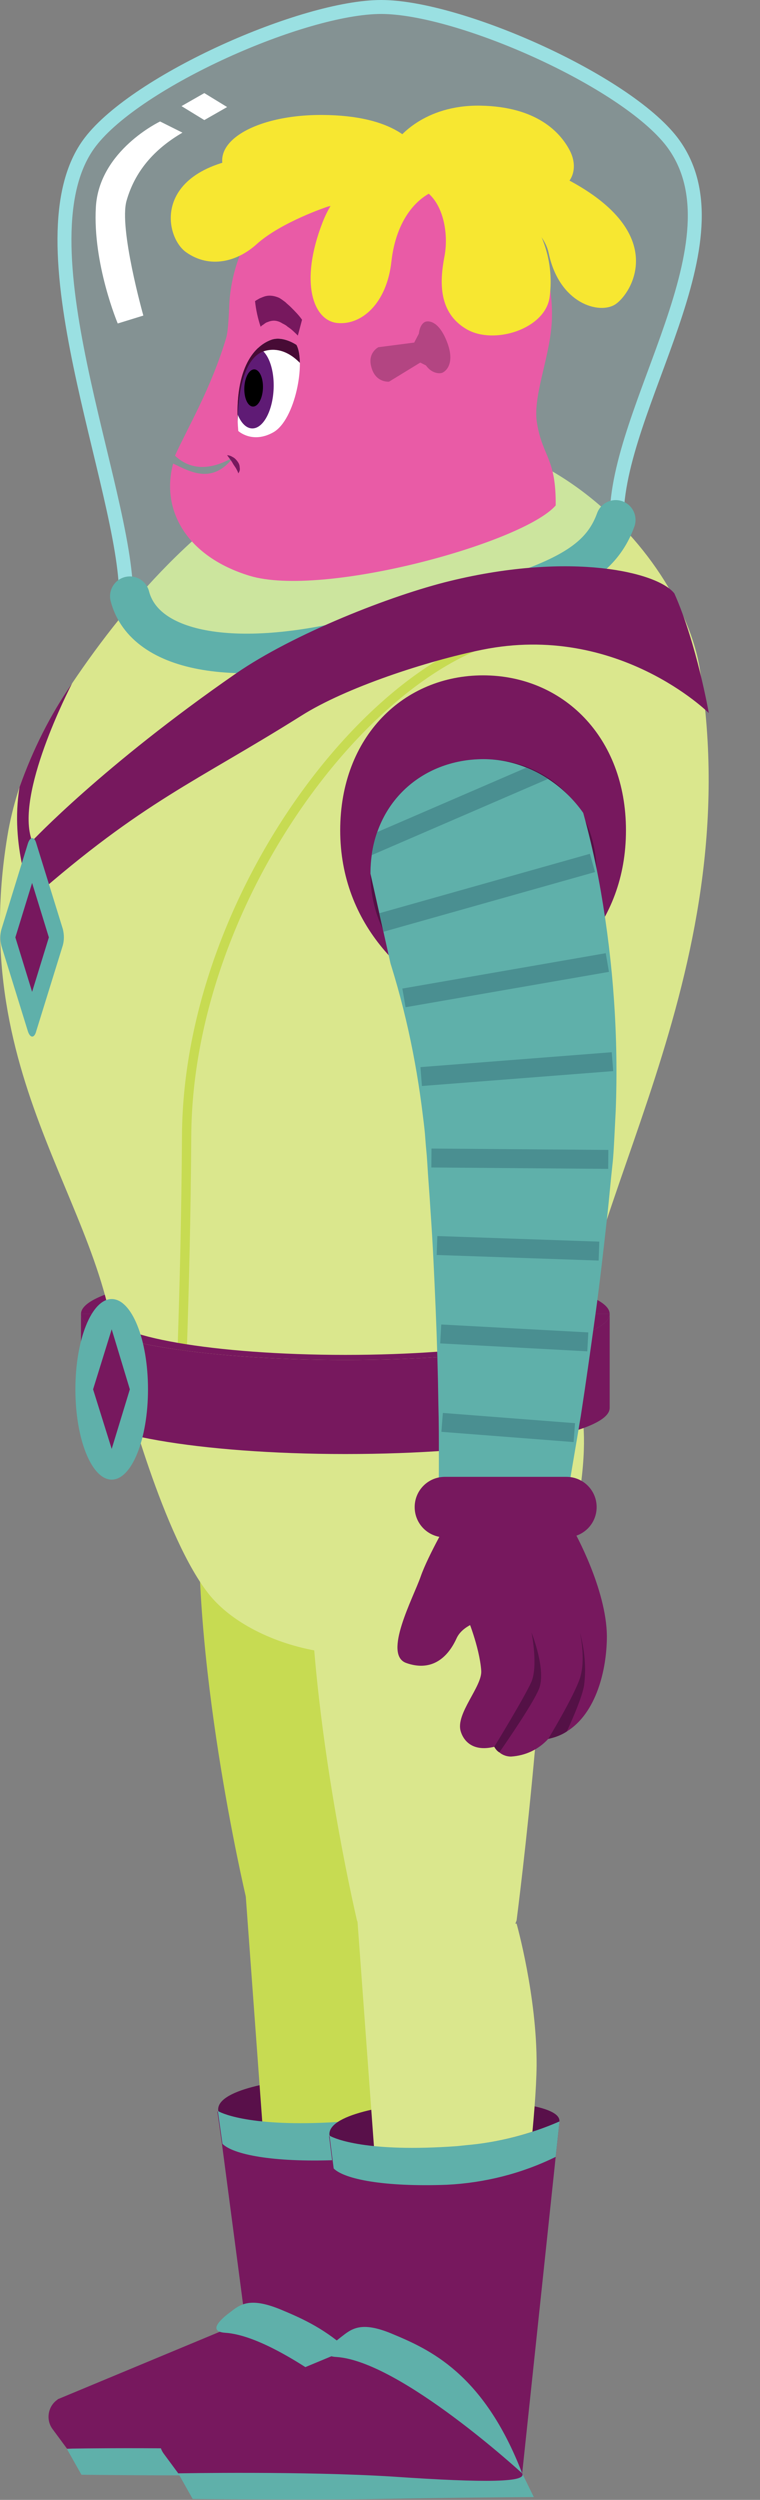 <svg xmlns="http://www.w3.org/2000/svg" xmlns:xlink="http://www.w3.org/1999/xlink" id="Layer_1" x="0" y="0" version="1.1" viewBox="0 0 163.3 537.1" style="enable-background:new 0 0 163.3 537.1" xml:space="preserve"><rect x="0" y="0" width="163.3" height="537.1" fill="#808080" stroke="none"/><style type="text/css">.st0{fill:#c7db52}.st1{fill:#59104a}.st2{fill:#5fb0aa}.st3{fill:#77185e}.st4{fill:#dae78d}.st5{fill:none;stroke:#c7db52;stroke-width:2;stroke-linecap:round;stroke-miterlimit:10}.st6{opacity:.2;fill:#9ae0e2;enable-background:new}.st7{fill:none;stroke:#9ae0e2;stroke-width:3;stroke-miterlimit:10}.st8{fill:#fff}.st9{fill:none;stroke:#5fb0aa;stroke-width:8.51;stroke-linecap:round;stroke-miterlimit:10}.st10{fill:#541146}.st11{clip-path:url(#SVGID_2_)}.st12{fill:none;stroke:#4a8f91;stroke-width:4.07;stroke-miterlimit:10}.st13{fill:#e95ba6}.st14{fill:#f7e731}.st15{fill:#b34582}.st16{clip-path:url(#SVGID_4_)}.st17{fill:#5f1b75}.st18{fill:#470b35}</style><path id="b-thigh" d="M87.1,407.4c0,0-4.2,12.5-16.7,12.6c-12.8,0.1-17.6-12.6-17.6-12.6s-12.3-52.1-9.7-88.4	c1-14.9,9-31.8,25-31.8s23.6,19.9,24.6,26.9C95.9,339.4,87.1,407.4,87.1,407.4z" class="st0"/><g id="b-calf"><path d="M96.3,450.5c0.7-6.9-50.6-5.7-49.4,3s20.6,9.1,28,9C83.9,462.2,95.7,455.3,96.3,450.5z" class="st1"/><path d="M14.4,526.2l3.1,5.5c0,0,24.8,0.3,40,0s33.3-0.4,33.3-0.4l-2.5-5.1c0,0-9.5-6.3-10.3-6.2 S14.4,526.2,14.4,526.2z" class="st2"/><path d="M82.3,513.9l-21.9-2.7l-7.6-103.9L87,408c0,0,4.4,15.6,4.3,30.5C91.2,458.3,82.3,513.9,82.3,513.9z" class="st0"/><path d="M96.3,450.5v0.2l0,0l-0.8,7.4l-7.2,68c1,1.9-7.3,2.1-27.8,0.7c-19-1.2-46.1-0.7-46.1-0.7l-3.1-4.2 c-1.5-2-1-4.9,1-6.3c0.1-0.1,0.2-0.2,0.3-0.2l40.1-16.7l-5-38l-1-7.1l0,0c0,0,0.1,0.1,0.1,0.1c1.1,0.6,7.8,3.6,27.3,2.2l1.9-0.2 C83.1,455,89.9,453.3,96.3,450.5z" class="st3"/><path d="M49.3,496.9c2.2-1.7,4.2-3.5,11-0.7c7.9,3.3,19.7,8.4,28,30c0,0-26.2-24.1-39.9-25 C44,500.9,48.5,497.5,49.3,496.9z" class="st2"/><path d="M96.3,450.5v0.2l0,0l-0.8,7.4c-7.3,3.6-15.3,5.6-23.4,6c-13.5,0.5-22-1.2-24.3-3.5l-1-7.1l0,0 c0,0,0.1,0.1,0.1,0.1c1.1,0.6,7.8,3.6,27.3,2.2l1.9-0.2C83.1,455,89.9,453.3,96.3,450.5z" class="st2"/></g><path id="f-thigh" d="M111,412.6c0,0-4.2,12.5-16.7,12.6c-12.8,0.1-17.6-12.6-17.6-12.6s-12.3-52.1-9.7-88.4	c1-14.9,9-31.8,25-31.8s23.6,20,24.5,26.9C119.8,344.7,111,412.6,111,412.6z" class="st4"/><g id="f-calf"><path d="M120.2,455.8c0.7-6.9-50.6-5.7-49.4,3s20.6,9.1,28,9C107.8,467.5,119.7,460.5,120.2,455.8z" class="st1"/><path d="M38.3,531.4l3.1,5.5c0,0,24.8,0.3,40,0s33.3-0.4,33.3-0.4l-2.5-5.1c0,0-9.5-6.3-10.3-6.2 S38.3,531.4,38.3,531.4z" class="st2"/><path d="M106.3,519.2l-21.9-2.7l-7.6-103.9l34.2,0.7c0,0,4.4,15.6,4.3,30.5C115.1,463.6,106.3,519.2,106.3,519.2z" class="st4"/><path d="M120.2,455.8v0.2l0,0l-0.8,7.4l-7.2,68c1,1.9-7.3,2.1-27.8,0.7c-19-1.2-46.1-0.7-46.1-0.7l-3.1-4.2 c-1.5-2-1-4.9,1-6.3c0.1-0.1,0.2-0.1,0.3-0.2l40.1-16.7l-5-38l-0.9-7.1l0,0c0,0,0.1,0.1,0.1,0.1c1.1,0.6,7.8,3.6,27.3,2.2l1.9-0.2 C107,460.3,113.8,458.6,120.2,455.8z" class="st3"/><path d="M73.3,502.1c2.2-1.7,4.2-3.5,10.9-0.7c7.9,3.3,19.7,8.4,28,30c0,0-26.2-24.1-39.9-25 C67.9,506.2,72.4,502.8,73.3,502.1z" class="st2"/><path d="M120.2,455.8v0.2l0,0l-0.8,7.4c-7.3,3.6-15.3,5.6-23.4,6c-13.5,0.5-22-1.2-24.3-3.5l-0.9-7.1l0,0 c0,0,0.1,0.1,0.1,0.1c1.1,0.6,7.8,3.6,27.3,2.2l1.9-0.2C107,460.3,113.8,458.6,120.2,455.8z" class="st2"/></g><path id="hips" d="M70.2,355c-9-1.1-19.3-5.3-25-12.1c-10.1-12.2-18.7-45.5-18.7-45.5h96.6c0,0,6.3,8.2-1.6,37.5	C116.5,353.6,83.9,356.6,70.2,355z" class="st4"/><g id="torso"><path d="M74.2,272.4c-31.4,0-56.8,4.4-56.8,9.9h5.8c0-4.9,22.8-8.8,51-8.8s51,4,51,8.8h5.8 C131,276.8,105.5,272.4,74.2,272.4z" class="st3"/><path d="M123.1,296.5c-17.3,37-80.6,37-97.9,0c0-36-33.2-62.2-23.4-118.1c0.6-3.2,1.4-6.3,2.4-9.3l0,0 c2.8-7.9,6.5-15.4,11.3-22.3l0,0c11.9-17.7,29.9-38.9,54-49c41.4-17.2,76.8,20.2,80.9,46.1C161,210.3,123.1,260.5,123.1,296.5z" class="st4"/><path d="M115.3,135.7c-31.2,0.8-74.8,54.5-75.2,108.2c-0.2,34.4-1.7,64.8-1.7,64.8" class="st5"/><path d="M131,282.3v20.2c0,5.5-25.4,9.9-56.8,9.9s-56.8-4.5-56.8-9.9v-20.2c0,5.5,25.4,9.9,56.8,9.9 S131,287.8,131,282.3z" class="st3"/><path d="M6.9,180.7v12.4c0,0-4.8-11.3-2.7-24l0,0c2.8-7.9,6.5-15.4,11.3-22.3C14.9,148,3.1,170.8,6.9,180.7z" class="st3"/><path d="M74.2,291.1c-28.2,0-51-4-51-8.8h-5.8c0,5.5,25.4,9.9,56.8,9.9s56.8-4.4,56.8-9.9h-5.8 C125.1,287.2,102.3,291.1,74.2,291.1z" class="st3"/><path d="M144.4,30.5c-10.1-13.2-45.8-29-62.5-29s-52.4,15.8-62.5,29c-16,20.9,7.7,74.6,7.7,97.6 c3,11.6,27.4,14.4,49.9,12.3s51.5-17.5,55.5-28.7C132.3,87.4,160.3,51.5,144.4,30.5z" class="st6"/><path d="M144.4,30.5c-10.1-13.2-45.8-29-62.5-29s-52.4,15.8-62.5,29c-16,20.9,7.7,74.6,7.7,97.6 c3,11.6,27.4,14.4,49.9,12.3s51.5-17.5,55.5-28.7C132.3,87.4,160.3,51.5,144.4,30.5z" class="st7"/><path d="M34.4,26.1c0,0-13.1,6.2-13.8,18.4s4.7,25,4.7,25l5.5-1.7c0,0-5.3-18.8-3.6-24.7c2-7,6.7-11.5,12-14.6 L34.4,26.1z" class="st8"/><polygon points="48.8 23 43.9 25.8 39 22.8 43.9 20" class="st8"/><path d="M27.9,128.1c3.2,12.3,23.2,15.9,51.4,8.4c36-9.6,48.7-12.9,53-24.8" class="st9"/><path d="M6.9,193.1c23.9-21,35.2-25.1,57.8-39.3c9.6-6.1,27.1-11.8,38.9-14.2c29.1-5.9,48.7,13.6,48.7,13.6 s-2.6-14.9-7.4-25.7c-3.6-4.6-22.2-9-48.1-2.7C84,127.9,63,136.2,50.7,144.7c-28.6,19.8-43.8,36-43.8,36L6.9,193.1z" class="st3"/><path d="M6,221.6l-5.7-18.4c-0.3-1.2-0.3-2.4,0-3.5L6,181.2c0.5-1.5,1.4-1.5,1.8,0l5.7,18.4c0.3,1.2,0.3,2.4,0,3.5 l-5.7,18.4C7.4,223.1,6.5,223.1,6,221.6z" class="st2"/><polygon points="3.3 201.4 6.9 189.7 10.5 201.4 6.9 213.1" class="st3"/><ellipse cx="24" cy="298.5" class="st2" rx="7.8" ry="19.4"/><polygon points="24 311.3 20 298.5 24 285.6 27.9 298.5" class="st3"/><path d="M134.5,178.4c0,20.2-13.4,33-30.7,39.9c-16.6-5.8-30.7-19.7-30.7-39.9s13.7-33.3,30.7-33.3 S134.5,158.2,134.5,178.4z" class="st3"/><path d="M128.2,187.7c0,15-10.6,24.4-24.3,29.6c-13.1-4.3-24.3-14.6-24.3-29.6s10.9-24.6,24.3-24.6 S128.2,172.7,128.2,187.7z" class="st10"/></g><g id="f-arm"><g><defs><path id="SVGID_1_" d="M130.1,189.7c0-15-12.8-26.6-26.2-26.6s-24.3,9.7-24.3,24.6l4.4,19.7L47.8,341.5l57.8,58.6l57.8-42.3 L130.1,189.7z"/></defs><clipPath id="SVGID_2_"><use xlink:href="#SVGID_1_" style="overflow:visible"/></clipPath><g class="st11"><path d="M112.7,143.3c4.3,7.7,7.8,15.8,10.5,24.2c2.5,7.9,4.5,15.9,5.9,24c2.7,15.6,3.8,31.4,3.2,47.1 c-0.1,1.9-0.2,3.9-0.3,5.9c-0.1,1.9-0.2,4-0.4,5.7c-0.4,3.6-0.7,7.2-1.1,10.9c-0.8,7.2-1.6,14.4-2.6,21.6s-2,14.4-3.1,21.5 c-0.6,3.6-1.2,7.2-1.8,10.7c-0.6,3.6-1.2,7.1-2,10.9c-1.4,7.3-8.5,12.2-15.8,10.8c-6.5-1.2-11.1-6.9-11-13.5v-0.3 c0.1-3.3,0.1-6.9,0.1-10.3s0-7-0.1-10.5c-0.1-7-0.3-14-0.6-21s-0.6-13.9-1.1-20.9c-0.2-3.5-0.5-6.9-0.7-10.4 c-0.1-1.8-0.3-3.3-0.4-4.9s-0.3-3.2-0.5-4.8c-1.5-12.6-4.2-25-8.3-37c-1.9-5.7-4.3-11.2-7-16.6c-2.4-4.9-5.3-9.5-8.7-13.7 c-9.6-11.6-7.9-28.8,3.7-38.4s28.8-7.9,38.4,3.7c0.1,0.1,0.2,0.3,0.3,0.4c0.9,1.2,1.8,2.4,2.5,3.7L112.7,143.3z" class="st2"/><line x1="95" x2="123.4" y1="305.6" y2="307.8" class="st12"/><line x1="90.5" x2="131.6" y1="231.3" y2="228.1" class="st12"/><line x1="74.8" x2="121.3" y1="183.7" y2="163.6" class="st12"/><line x1="86.8" x2="130.5" y1="214.4" y2="206.8" class="st12"/><line x1="81.6" x2="127.3" y1="198.3" y2="185.4" class="st12"/><line x1="92.7" x2="130.7" y1="248.8" y2="249.1" class="st12"/><line x1="93.9" x2="128.7" y1="267.6" y2="268.8" class="st12"/><line x1="94.7" x2="126.3" y1="286.6" y2="288.3" class="st12"/></g></g></g><g id="head"><path d="M119.4,108.6c-7.1,8.1-50.1,19.9-65.8,15.1c-13.4-4.1-19.1-14-16.4-24.1c3.6,1.7,8.4,4.6,13-1.4 c-2.2,1.3-7.9,4.2-12.6-0.3c2.7-6,7.7-14.3,11-25.3c0.5-1.7,0.6-6,0.7-7.8c1.4-19.1,18.1-33.5,37.2-32c18,1.4,31.9,16.2,32.1,34.2 c0,1,0,2-0.1,3c-0.6,7.4-4.1,15.5-3.1,21C116.6,98.2,119.5,98.4,119.4,108.6z" class="st13"/><path d="M85.5,29.9c0,0,5.4-7.4,17.7-7.2s17.2,5.9,19.1,9.4c1.9,3.4,1.1,7.2-2.4,8.6s-8-4.3-14-6.5 c-7.6-2.8-8.6-1-12.7-0.3C89.9,34.5,83.4,32.3,85.5,29.9z" class="st14"/><path d="M70.4,44.4c0,0-10,3.3-15.3,8.1c-4.1,3.7-10,5.3-15.1,1.7s-7.7-19.8,18.6-20.9s28.9,0,28.9,0v9.1 C81.7,42.3,76,43,70.4,44.4z" class="st14"/><path d="M91.2,34.4c-1.7-3.8-6.5-9.6-21.9-9.7s-25.9,6.8-19.8,13.9s11.8-0.2,14.2-0.8c2.4-0.6,15.1-2.8,20.7,1 S92.4,37.2,91.2,34.4z" class="st14"/><path d="M86.1,35.4c0,0-11.8-0.5-16.8,12.4s-2,21.1,3.2,21.6s10.6-4.2,11.6-13.2s5.6-14.4,10.8-15.7 S93.8,33.5,86.1,35.4z" class="st14"/><path d="M89.2,32.6c0,0,8.5-6.7,32.6,5.9c22.3,11.7,13.8,24.7,10.4,26.9s-12-0.1-14.3-11S89.8,36.9,89.8,36.9 L89.2,32.6z" class="st14"/><path d="M91.6,35.2c0,0,10.9,0.4,18.2,6.8c6.3,5.4,9.4,13.6,8.3,21.8c-0.9,6.9-12,10.4-17.9,6.9s-5.8-9.9-4.7-15.6 s-0.7-13.6-6.2-15S85.5,36.5,91.6,35.2z" class="st14"/><path d="M83.6,82l6.7-4.1L89,73.6l-7.7,1c0,0-2.4,1.2-1.5,4.3C80.7,82.3,83.6,82,83.6,82z" class="st15"/><path d="M90.3,75.5c1,4.7,3.9,4.9,4.7,4.6s2.8-2,1.1-6.5s-3.8-4.7-4.6-4.5S89.3,70.8,90.3,75.5z" class="st15"/><path d="M94.7,80.1l-4.4-2.2c-0.6-0.6-0.9-1.2-1.1-2c-0.3-0.7-0.3-1.5-0.2-2.3l2.3-4.4L94.7,80.1z" class="st15"/><path d="M63.7,74.1c0,0-2.9-2-5.4-1.1c-3.9,1.4-8.2,6.6-7.1,19.6c0,0,3,2.8,7.5,0.3C63.5,90.2,65.7,77.7,63.7,74.1z" class="st8"/><g><defs><path id="SVGID_3_" d="M63.7,74.1c0,0-2.9-2-5.4-1.1c-3.9,1.4-8.2,6.6-7.1,19.6c0,0,3,2.8,7.5,0.3C63.5,90.2,65.7,77.7,63.7,74.1 z"/></defs><clipPath id="SVGID_4_"><use xlink:href="#SVGID_3_" style="overflow:visible"/></clipPath><g class="st16"><ellipse cx="54.5" cy="83.4" class="st17" rx="8.7" ry="4.3" transform="matrix(4.152684e-02 -0.999 0.999 4.152684e-02 -31.082 134.339)"/><ellipse cx="54.5" cy="83.4" rx="4" ry="2" transform="matrix(4.152684e-02 -0.999 0.999 4.152684e-02 -31.082 134.339)"/><path d="M51.1,92.6c0,0-0.8-15.3,5.8-17.2c5.7-1.6,9.5,5.1,9.5,5.1l-0.5-9.1c0,0-8.5-3.1-13.7,4.9 S51.1,92.6,51.1,92.6z" class="st18"/></g></g><path d="M48.8,97.8c0.4,0,0.9,0.2,1.2,0.4c0.4,0.2,0.7,0.5,1,0.9c0.3,0.4,0.5,0.8,0.5,1.3c0.1,0.5,0,0.9-0.3,1.3 c-0.1-0.4-0.3-0.7-0.5-1.1c-0.2-0.3-0.4-0.6-0.6-0.9C49.8,99.1,49.3,98.5,48.8,97.8z" class="st3"/><path d="M64.9,68.7c-0.7-1-1.5-1.8-2.4-2.7c-0.4-0.4-0.8-0.7-1.2-1.1c-0.4-0.3-0.8-0.6-1.3-0.9 c-0.9-0.4-1.9-0.6-2.8-0.4c-0.5,0.1-0.9,0.3-1.4,0.5c-0.2,0.1-0.5,0.3-0.7,0.4l-0.3,0.2c0.2,1.9,0.6,3.7,1.2,5.5 c0.2-0.2,0.3-0.3,0.5-0.4c0.3-0.2,0.6-0.5,1-0.6c0.7-0.3,1.4-0.4,2.1-0.2c0.4,0.1,0.8,0.3,1.1,0.5c0.4,0.2,0.8,0.4,1.1,0.7 c0.8,0.5,1.5,1.2,2.2,1.9L64.9,68.7z" class="st3"/></g><g id="f-hand"><path d="M103.4,358.9c0.3,3.4-5.6,9.3-4.4,13.1c0.5,1.7,2.3,4.5,7.2,3.3c0.3,0.5,0.6,0.9,1.1,1.2 c0.7,0.6,1.6,0.9,2.5,0.9c3.1-0.2,5.9-1.5,8-3.8c1.4-0.3,2.8-0.8,4-1.6c6.3-3.9,8.6-13.2,8.6-20.5c-0.1-10.2-7.1-22.6-7.1-22.6 s-26.9-11.5-27.8,0s4.8,18.4,4.8,18.4S103,353.7,103.4,358.9z" class="st3"/><path d="M96.9,325.7c0,0-4.9,8.4-6.5,13s-8.2,16.8-3.1,18.6c5.1,1.8,8.7-0.7,10.8-5.3s10.8-4.4,11.7-6.9 S116.6,322,96.9,325.7z" class="st3"/><path d="M121.7,330.3H95.6c-3.6,0-6.5-2.9-6.5-6.5v0c0-3.6,2.9-6.5,6.5-6.5h26.1c3.6,0,6.5,2.9,6.5,6.5v0 C128.2,327.4,125.3,330.3,121.7,330.3z" class="st3"/><path d="M106.2,375.3c0.3,0.5,0.6,0.9,1.1,1.2c2.2-3.2,7.2-10.5,8.5-13.6c1.6-4-1.4-11.6-1.6-12.2 c0.1,0.5,1.4,7.2,0,10.6C112.7,364.7,106.2,375.3,106.2,375.3z" class="st10"/><path d="M117.8,373.6c1.4-0.3,2.8-0.8,4-1.6c1.5-3.3,3.3-7.5,3.7-9.9c0.5-3.8,0.1-7.7-0.9-11.4c0.1,0.5,1.3,5.9,0,9.9 C123.2,364.7,117.8,373.6,117.8,373.6z" class="st10"/></g></svg>